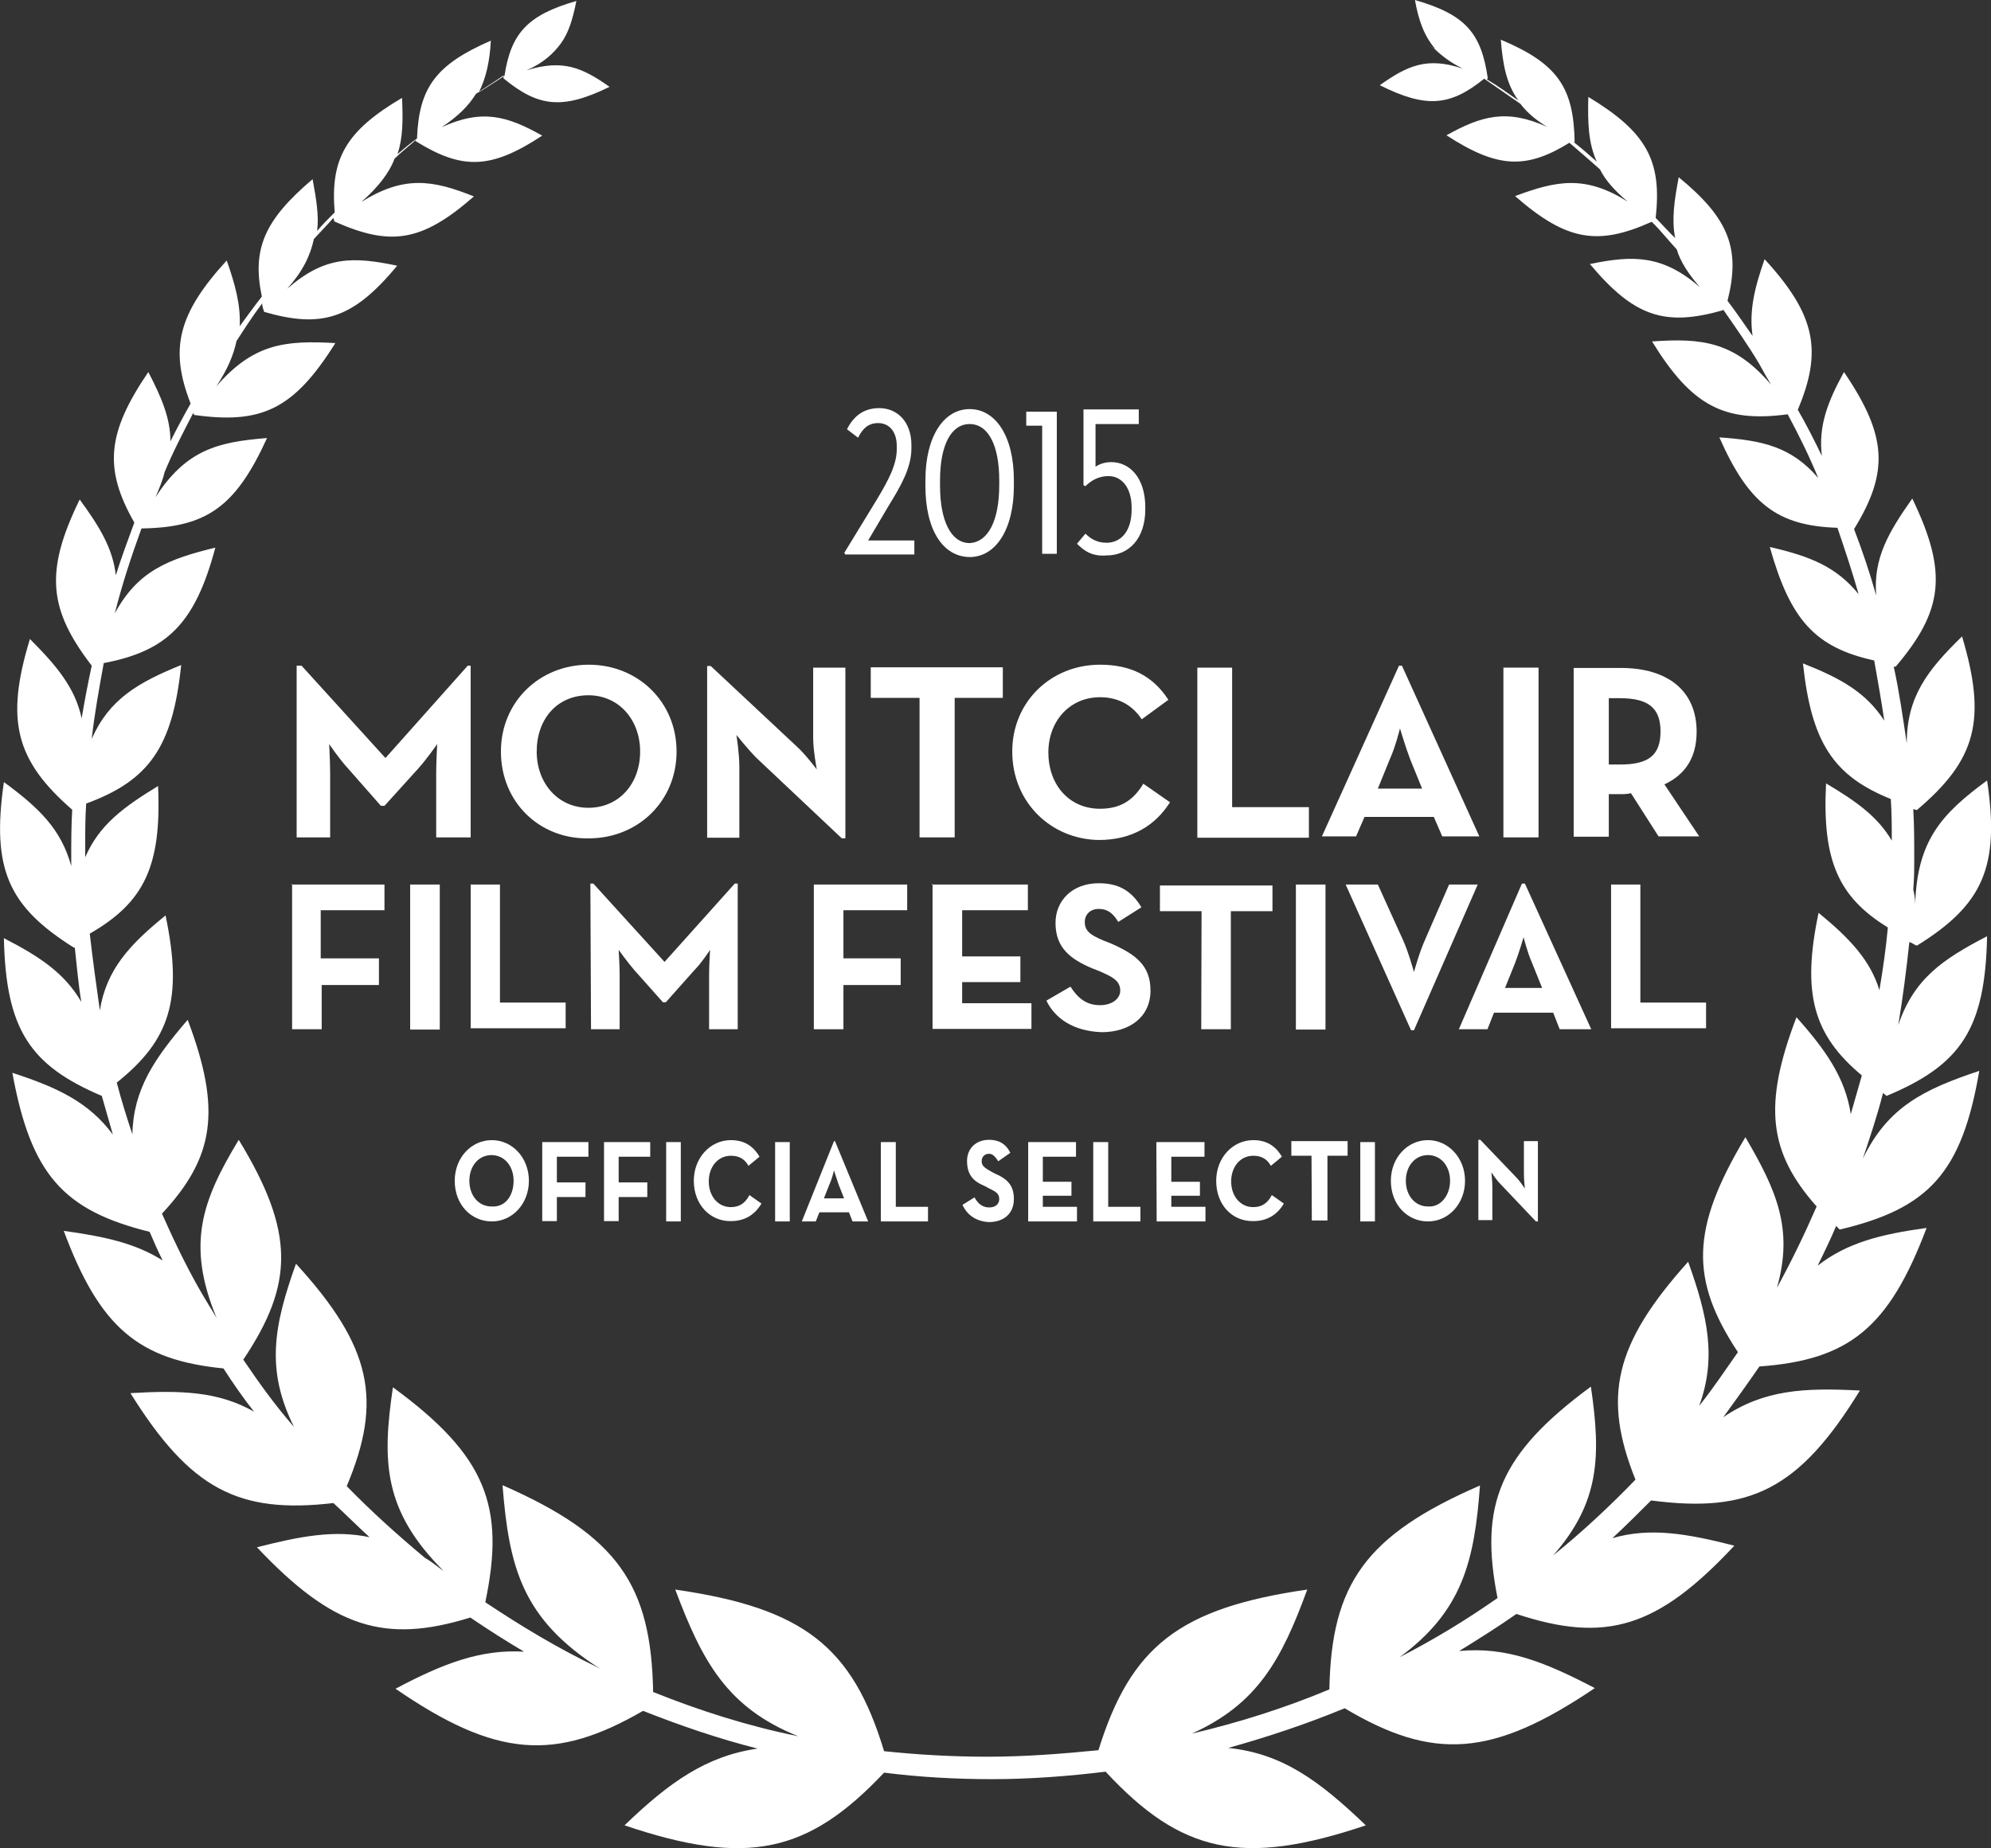 <?xml version="1.0" encoding="utf-8"?>
<!-- Generator: Adobe Illustrator 18.1.1, SVG Export Plug-In . SVG Version: 6.00 Build 0)  -->
<!DOCTYPE svg PUBLIC "-//W3C//DTD SVG 1.1//EN" "http://www.w3.org/Graphics/SVG/1.1/DTD/svg11.dtd">
<svg version="1.1" id="Layer_1" xmlns="http://www.w3.org/2000/svg" xmlns:xlink="http://www.w3.org/1999/xlink" x="0px" y="0px"
	 viewBox="-0.1 112.1 612.1 568.3" enable-background="new -0.1 112.1 612.1 568.3" xml:space="preserve">
<rect x="-0.1" y="112.1" width="612.1" height="568.3" fill="#333333" stroke="none"/>
<path fill="#FFFFFF" d="M435.7,124.3c1.7,0.9,3.7,2,5.4,2.8c-3.4-4-5.1-8.8-6.2-15c15.6,4.5,20.4,10.2,22.4,24.1l-0.3,0.3
	c3.4,2,6.5,4.3,9.7,6.5c-3.7-5.1-4.8-11.1-5.4-18.7c17.6,7.4,22.4,14.8,22.7,31.5h-0.3c2.6,2,4.8,4,7.1,6
	c-2.6-5.7-2.8-11.9-2.6-19.9c17.9,10.8,22.7,19.6,20.7,37.2c2,2,4,4.3,6,6.2c-1.1-5.7-0.3-11.4,1.1-18.7c15.6,12.8,19,22.1,15,38
	c2.6,3.4,5.1,7.1,7.7,10.8c-1.1-7.7,0.6-14.8,3.7-23.6c15.6,17,17.9,28.1,10.2,46.3c2.6,4.5,5.1,9.4,7.4,14.2
	c-1.1-9.1,1.7-16.5,6.8-25.8c13.3,19.6,13.9,30.7,3.1,48.3c2.6,6.8,4.8,13.3,6.8,20.4c-0.9-11.4,3.7-19.3,11.1-29.8
	c11.1,23,9.4,34.6-5.1,51.7h-0.6c1.7,7.7,2.8,15.6,4,23.6c0-14.2,6.2-22.4,17-32.9c7.7,25.8,4.3,38-13.9,53.4l-1.1-0.3
	c0.3,4.8,0.3,9.9,0.3,15c0,3.1,0,6.5-0.3,9.7c0.3,1.4,0.6,2.8,0.6,4.5c0.6-19.6,8.2-27.8,22.1-38c4,26.7-1.4,38.3-21.6,50.8
	c-0.9-0.3-1.4-0.9-2.3-1.1c-0.9,8.5-2,17-3.4,25.5c4.8-14.2,13.6-20.2,27.3-27.3c-0.6,28.4-7.9,39.5-30.9,49.1l-1.1-0.9
	c-1.7,6.8-4,13.6-6.2,20.2c7.7-15.9,18.7-21.3,35.8-27c-5.4,31.5-15.6,42.3-42.9,48.8l-1.1-1.1c-1.7,4-3.7,8.2-5.7,12.2
	c9.1-7.1,19.6-9.7,33.5-11.6c-11.6,30.7-23.8,40.6-51.4,42.6c-3.7,5.4-7.4,10.5-11.1,15.6c12.5-8.5,25-9.1,42-8.2
	c-18.7,30.4-33.8,37.8-64.2,33.8c-4,4-7.9,7.9-11.9,11.6c11.6-3.4,23-1.4,37.5,2.3c-23.6,25.3-39.5,30.1-67,21
	c-5.7,4-11.6,7.7-17.6,11.4c14.5-1.4,26.4,3.4,41.7,11.4c-31.5,21.3-49.7,22.4-76.9,6.2c-11.6,4.8-23.6,8.8-35.8,12.2
	c16.7,1.7,28.1,10.2,42.3,23.8c-38,12.8-56.8,8.5-80-16.5c-11.4,1.4-23.3,2.3-34.9,2.3c-11.1,0-22.1-0.6-33.2-2
	c-23.3,24.7-42,29-79.8,16.2c13.6-13.1,25-21.3,40.9-23.6c-12.2-3.1-23.8-7.1-35.2-11.6c-27,15.6-45.1,14.5-76.1-6.8
	c14.5-7.7,26.1-12.2,39.5-11.4c-5.7-3.4-11.1-6.8-16.5-10.5c-26.4,8.2-42.3,3.1-65.6-21.6c13.3-3.4,23.8-5.4,34.6-3.1
	c-3.7-3.4-7.4-7.1-11.1-10.5c-29.2,3.4-44-4.3-62.4-33.8c15.3-0.9,27-0.6,38,5.7c-3.4-4.3-6.5-8.8-9.4-13.3
	c-26.1-2.6-38-12.5-49.1-42.3c12.2,1.7,21.9,3.7,30.4,9.1c-1.4-2.8-2.8-6-4-8.8C19.3,484.3,9.4,473.2,3.7,442
	c13.9,4.5,23.6,9.1,30.9,19c-1.1-4-2.3-7.9-3.4-11.9c-22.1-9.4-29.5-20.4-30.1-48.5c11.1,5.7,18.7,10.8,23.8,19.6
	c-0.9-5.4-1.4-11.1-2-16.7h-0.3c-20-12.6-25.4-24-21.5-50.9c10.8,7.9,17.6,14.5,20.7,25.8v-2c0-5.1,0-10.2,0.3-15.3
	C4.8,346,1.4,333.8,9.1,308.6c8.2,8.2,13.9,15,15.9,24.4c0.9-5.4,2-11.1,3.1-16.2c-13.3-17.3-14.5-29-3.7-51.1
	c6,8.2,10.2,15,11.1,23.3c1.7-5.4,3.7-10.8,5.7-16.2c-9.4-16.5-8.5-27.5,4.3-46.3c4,7.7,6.8,14.2,6.8,21.3c2-4,4-7.7,6.2-11.6
	c-6.5-16.7-4-27.5,11.1-44c2.6,7.4,4.3,13.6,4,20.2c2.3-3.1,4.5-6.2,6.8-9.1c-3.1-14.8,0.9-23.6,15.6-36.1c1.1,6,2,11.1,1.4,15.9
	c1.7-2,3.4-3.7,5.4-5.7c-1.4-16.5,3.4-25,20.7-35.2c0.3,6.8,0.3,12.2-1.4,17.3c2-1.7,4-3.4,6-4.8c0.6-15.6,5.7-22.7,22.7-30.1
	c-0.3,6-1.4,11.4-3.7,15.9c2.6-1.7,5.4-3.4,7.9-5.1c2-13.1,7.1-18.7,22.1-23c-1.1,5.4-2.3,9.7-4.8,13.1l1.7-0.9l-1.7,0.9
	c-2.3,3.1-5.4,6-10.5,8.2c11.1-3.4,17-0.9,25.5,5.1c-14.5,7.1-21.9,6.2-32.6-2.6v-0.9c-2.8,2-5.7,3.7-8.5,5.7
	c-2.3,3.7-5.4,6.8-10.5,10.2c12.5-5.7,20.2-3.4,30.9,2.6c-15.9,10.5-24.7,10.5-38.9,1.7v-0.3c-2.3,2-4.5,3.7-6.5,5.7
	c-1.7,4.5-5.1,8.8-10.2,13.3c13.1-8.2,21.9-6.8,34.6-1.7c-16.2,14.2-25.8,15.3-42.9,7.7l-0.3-1.1c-2,2.3-4,4.3-6,6.5
	c-1.1,5.1-3.4,9.9-8.2,15.3c11.6-10.2,20.4-9.9,33.8-7.1c-13.6,16.5-23.3,19.3-40.9,14.2c-0.3-0.9-0.6-1.7-0.6-2.6
	c-2.8,3.7-5.4,7.7-7.9,11.6c-0.9,4.3-2.8,8.8-6.2,13.9c11.4-13.1,21-14.2,36.6-13.3c-12.8,20.4-22.7,25-43.4,22.1l-0.3-0.6
	c-3.1,6-6.2,11.9-8.8,18.2c-0.6,2.6-1.7,5.1-2.8,7.7c9.4-14.5,19-17,34.3-18.2c-9.7,21.3-18.7,27.5-38.6,27.8
	c-3.1,8.5-6,17.3-8.2,26.1c7.1-13.1,16.5-16.7,30.9-20.2c-6.2,23.3-14.8,31.8-34.3,35.5c-1.4,7.7-2.8,15.3-3.7,23.3
	c5.4-12.2,14.2-17.3,27.5-22.7c-2.6,25.3-9.9,35.5-29.2,42.6c-0.3,4.3-0.3,8.5-0.3,12.8c0,1.1,0,2.6,0,3.7
	c4.3-9.9,11.6-15.3,22.4-21.9c1.1,24.7-4.3,35.8-21,45.4c0.9,7.9,2,15.9,3.1,23.6c2-12.5,9.1-20.2,20.2-29.2
	c5.4,25.8,1.4,38.3-15,51.4c1.4,5.4,3.1,10.8,4.8,15.9c0.3-13.9,6.8-23.3,17-35.2c10.5,27.8,8.2,42.3-7.9,59.6
	c4.3,9.7,8.8,19,14.2,27.8c0.9,1.4,1.7,2.8,2.6,4.3c-9.4-22.7-4.5-36.1,6.8-54.8c17.3,28.4,17,44.3,1.4,67.6
	c4.8,7.1,9.9,14.2,15.6,20.7c-8.8-17.6-6.2-31.2,0.6-50.2c23.3,25.5,26.7,42,15.6,68.4c7.7,7.9,15.6,15,24.1,22.1
	c2,1.1,3.7,2.6,5.7,4c-18.5-18.5-19-33.5-15.6-56.5c28.7,21,34.6,36.6,28.4,66.1c11.1,7.4,22.4,14.2,34.3,19.9l1.1,0.6
	c-24.1-15.3-28.1-31.2-30.1-56.5c35.5,15.6,45.7,30.7,46.3,63.6c14.2,5.7,29.2,10.5,44.6,13.6c-21.9-8.8-29.5-23-37.8-45.1
	c39.5,5.7,54.5,17.6,64.2,49.7c10.5,1.1,21,1.7,31.8,1.7c11.6,0,23-0.9,34.1-2c9.9-31.8,24.7-43.7,64.2-49.4
	c-7.9,21.6-15.3,35.2-35.5,44.3c14.5-3.4,28.7-7.9,42.3-13.6c0.6-32.4,11.1-47.4,46.3-62.7c-1.7,23.3-5.4,38.6-24.7,52.8
	c10.5-5.4,20.4-11.4,30.1-18.2c-5.7-28.7,0.6-44.3,28.7-65c3.1,21.3,2.8,35.5-11.6,51.9c8.8-7.1,17.3-15,25.3-23.3
	c-10.2-25.5-6.5-41.7,16.2-67c6,16.7,8.8,29.5,3.4,44.3c4.3-5.4,7.9-10.8,11.9-16.5c-14.8-22.4-14.5-38,2.3-66.1
	c9.7,16.5,14.8,28.4,9.7,46.3c4.5-8.2,8.5-16.5,12.2-25c-14.8-16.7-16.5-31.2-6.2-58.2c9.1,10.2,15,18.7,16.7,29.8
	c1.1-4,2.3-7.9,3.4-11.9c-15-12.5-18.5-25.3-13.3-50c9.4,7.7,15.9,14.5,18.7,23.8c1.1-6.5,2-12.8,2.6-19.3
	c-15.3-9.4-20.2-20.7-19-44.3c9.1,5.4,15.9,10.2,20.2,17.6c0-4.3,0-8.5-0.3-12.8c-17.6-7.1-24.4-17.3-27-41.7
	c11.4,4.5,19.3,8.8,25,17.6c-0.9-6.2-2-12.2-3.1-18.5c-18.2-4-25.8-12.5-32.1-34.9c12.2,2.8,20.4,6,27.3,14.5
	c-2-7.1-4.3-13.9-6.5-20.4c-18.5-0.6-27.3-7.4-36.3-27.8c13.1,0.9,22.1,2.8,30.4,12.5c-2.8-6.8-6-13.3-9.4-19.6
	c-19.6,2.6-29.5-2.6-41.7-22.4c15.3-1.1,25.3,0,36.6,13.3c-1.4-2.3-2.6-4.5-3.7-6.5c-3.4-5.7-7.4-11.4-11.1-16.7v0.3
	c-17.9,5.1-27.3,2-40.9-14.2c13.3-2.8,22.4-2.8,33.8,7.1c-3.7-4.3-6-7.9-7.1-11.6c-2.6-2.8-5.1-6-7.7-8.5c-16.5,7.4-26.1,6-42-7.9
	c12.8-4.8,21.6-6.5,34.6,1.7c-4-3.4-6.8-6.5-8.5-9.9c-3.1-2.8-6.2-5.4-9.4-8.2c-13.3,8.2-22.1,7.9-37.8-2.3
	c10.8-6,18.5-8.2,30.9-2.6c-3.7-2.3-6.2-4.5-8.2-7.1c-3.7-2.6-7.4-5.1-11.1-7.7c-10.5,8.5-17.9,9.1-32.1,2c8.5-6,14.5-8.8,25.5-5.1
	c-4-2-6.5-4-8.8-6.2C439.4,126.3,437.4,125.2,435.7,124.3z"/>
<g>
	<path fill="#FFFFFF" d="M91.7,316.8h0.9l25.8,28.4l25.3-28.4h0.9v52.8H134V350c0-3.4,0.3-9.1,0.3-9.1s-3.1,4.5-5.7,7.4l-10.5,11.6
		H117l-10.2-11.6c-2.6-2.8-5.7-7.4-5.7-7.4s0.3,5.7,0.3,9.1v19.6H91.1v-52.8L91.7,316.8L91.7,316.8z"/>
	<path fill="#FFFFFF" d="M153.9,343.2c0-15.3,11.9-26.7,27-26.7s27,11.4,27,26.7s-11.9,26.7-27,26.7
		C165.8,370.2,153.9,358.8,153.9,343.2z M196.7,343.2c0-9.7-6.5-17.3-15.9-17.3c-9.7,0-15.9,7.4-15.9,17.3c0,9.7,6.5,17.3,15.9,17.3
		S196.7,353.1,196.7,343.2z"/>
	<path fill="#FFFFFF" d="M232.5,345.2c-2.6-2.6-6.2-7.1-6.2-7.1s0.9,5.7,0.9,9.7v21.9h-9.9v-52.8h1.1l26.4,24.7
		c2.6,2.3,6.2,7.1,6.2,7.1s-1.1-6-1.1-9.4v-21.9h9.9v52.5h-1.1L232.5,345.2z"/>
	<path fill="#FFFFFF" d="M282.4,326.7h-14.8v-9.4h40.6v9.4h-14.8v42.9h-10.8v-42.9H282.4z"/>
	<path fill="#FFFFFF" d="M311.1,343.2c0-15.3,11.9-26.7,27-26.7c9.4,0,16.2,3.4,21,10.8l-8.2,6c-2.6-4-6.8-6.8-12.8-6.8
		c-9.4,0-15.9,7.4-15.9,17c0,9.7,6.2,17.3,15.9,17.3c6.8,0,10.5-3.1,13.3-7.7l8.2,5.7c-4.5,7.1-11.6,11.6-21.9,11.6
		C323,370.2,311.1,358.8,311.1,343.2z"/>
	<path fill="#FFFFFF" d="M367.9,317.4h10.8v42.9h23.6v9.4H368v-52.3H367.9z"/>
	<path fill="#FFFFFF" d="M430,316.8h0.9l23.8,52.5h-11.4l-2.6-6h-21.3l-2.6,6h-10.5L430,316.8z M437.1,354.6l-3.7-9.1
		c-1.4-3.7-3.1-9.4-3.1-9.4s-1.4,5.7-3.1,9.4l-3.7,9.1H437.1z"/>
	<path fill="#FFFFFF" d="M462.1,317.4h10.8v52.2h-10.8V317.4z"/>
	<path fill="#FFFFFF" d="M522.3,369.3h-12.5l-8.5-13.3c-1.1,0.3-2,0.3-3.1,0.3h-3.7v13.1h-10.8v-51.9h14.5
		c14.5,0,23.3,7.1,23.3,19.6c0,8.2-3.7,13.3-9.9,16.2L522.3,369.3z M497.9,347.2c8.8,0,12.5-2.8,12.5-10.2c0-7.4-4-10.2-12.5-10.2
		h-3.4v20.4L497.9,347.2L497.9,347.2z"/>
	<path fill="#FFFFFF" d="M89.4,384.1h28.7v7.9H98.5v14.8h17.9v8.2H98.8v13.6h-9.1V384h-0.3V384.1z"/>
	<path fill="#FFFFFF" d="M126,384.1h9.1v44.6H126V384.1z"/>
	<path fill="#FFFFFF" d="M144.5,384.1h9.1v36.3h20.2v7.9h-29.2v-44.2H144.5z"/>
	<path fill="#FFFFFF" d="M181.4,383.8h0.9l21.9,24.1l21.6-24.1h0.9v44.8h-8.8v-16.7c0-3.1,0.3-7.7,0.3-7.7s-2.6,4-4.8,6.2l-8.8,9.9
		h-0.9l-8.8-9.9c-2-2.3-4.8-6.2-4.8-6.2s0.3,4.8,0.3,7.7v16.7h-8.8L181.4,383.8L181.4,383.8z"/>
	<path fill="#FFFFFF" d="M250.1,384.1h28.7v7.9h-19.6v14.8h17.6v8.2h-17.6v13.6h-9.1V384.1z"/>
	<path fill="#FFFFFF" d="M286.4,384.1h29.5v7.9h-20.2v14.2h17.9v7.9h-17.9v6.5H317v7.9h-30.4v-44.6h-0.2V384.1z"/>
	<path fill="#FFFFFF" d="M321.6,419.8l7.4-4.3c2,3.1,4.5,5.7,9.1,5.7c3.7,0,6.2-2,6.2-4.5c0-3.1-2.6-4.3-6.5-6l-2.3-0.9
		c-6.5-2.8-11.1-6.2-11.1-13.9c0-6.8,5.1-12.2,13.3-12.2c5.7,0,9.9,2,13.1,7.4l-7.1,4.5c-1.7-2.8-3.4-4-6-4s-4.3,1.7-4.3,4
		c0,2.8,1.7,4,5.7,5.7l2.3,0.9c7.7,3.4,12.2,6.8,12.2,14.5c0,8.2-6.5,12.8-15,12.8C329.8,429.2,324.2,425.2,321.6,419.8z"/>
	<path fill="#FFFFFF" d="M369.3,392.3h-12.8v-7.9h34.6v7.9h-12.8v36.3h-9.1L369.3,392.3L369.3,392.3z"/>
	<path fill="#FFFFFF" d="M398.3,384.1h9.1v44.6h-9.1V384.1z"/>
	<path fill="#FFFFFF" d="M413.6,384.1h9.9l7.7,17c1.7,3.7,3.4,9.9,3.4,9.9s1.7-6.2,3.4-9.9l7.4-17h8.8l-19.6,44.8h-0.9L413.6,384.1z
		"/>
	<path fill="#FFFFFF" d="M467.8,383.8h0.9l20.4,44.8h-9.7l-2-5.1h-18.2l-2,5.1h-8.8L467.8,383.8z M474,415.9l-3.1-7.7
		c-1.4-3.1-2.6-7.9-2.6-7.9s-1.4,4.8-2.6,7.9l-3.1,7.7H474z"/>
	<path fill="#FFFFFF" d="M495.1,384.1h9.1v36.3h20.2v7.9h-29.2v-44.2H495.1z"/>
</g>
<g>
	<path fill="#FFFFFF" d="M259.4,282.2l10.2-16.7c3.4-5.7,6-10.5,6-15.3v-0.9c0-4.8-2.6-7.1-5.7-7.1s-4.8,1.7-6.2,4.5l-3.4-2.6
		c2-4,5.1-6.5,9.9-6.5c5.4,0,9.9,4,9.9,11.4v0.9c0,6-3.1,11.4-7.1,17.9l-6.2,10.5H281v4.3h-21.3v-0.3L259.4,282.2L259.4,282.2z"/>
	<path fill="#FFFFFF" d="M284.4,261.5v-1.7c0-13.6,5.7-21.9,13.6-21.9s13.6,8.2,13.6,21.9v1.7c0,13.6-5.7,21.9-13.6,21.9
		C289.8,283.3,284.4,275.1,284.4,261.5z M307.1,261.2v-1.4c0-10.8-3.4-17.3-9.1-17.3s-9.1,6.5-9.1,17.3v1.7
		c0,10.8,3.4,17.6,9.1,17.6C303.7,278.8,307.1,272.2,307.1,261.2z"/>
	<path fill="#FFFFFF" d="M320.2,243h-4.8v-4.3h9.4v43.7h-4.5V243H320.2z"/>
	<path fill="#FFFFFF" d="M331,279.3l2.6-3.1c1.7,1.7,3.7,2.8,6.5,2.8c4.3,0,7.7-3.4,7.7-10.2v-0.6c0-6.2-3.1-9.7-7.1-9.7
		c-3.1,0-5.4,1.4-7.1,3.1l-0.6-0.3V238h17v4.5h-13.3v13.1c0.9-0.6,2.6-1.4,4.8-1.4c5.7,0,10.5,4.8,10.5,13.9v0.6
		c0,9.1-5.1,14.2-11.9,14.2C335.5,283.3,333,281.3,331,279.3z"/>
</g>
<g>
	<path fill="#FFFFFF" d="M139.7,475.2c0-7.1,5.1-12.5,11.4-12.5s11.4,5.4,11.4,12.5s-5.1,12.5-11.4,12.5S139.7,482.6,139.7,475.2z
		 M157.8,475.2c0-4.5-2.8-7.9-6.8-7.9s-6.8,3.4-6.8,7.9s2.8,7.9,6.8,7.9C155.3,483.4,157.8,479.7,157.8,475.2z"/>
	<path fill="#FFFFFF" d="M166.6,463.3h14.2v4.5h-9.7v7.9h8.8v4.5h-8.8v7.4h-4.5V463.3z"/>
	<path fill="#FFFFFF" d="M185.6,463.3h14.2v4.5h-9.7v7.9h8.8v4.5h-8.8v7.4h-4.5V463.3z"/>
	<path fill="#FFFFFF" d="M204.7,463.3h4.5v24.4h-4.5V463.3z"/>
	<path fill="#FFFFFF" d="M213.2,475.2c0-7.1,5.1-12.5,11.4-12.5c4,0,6.8,1.7,8.8,5.1l-3.4,2.8c-1.1-2-2.8-3.1-5.4-3.1
		c-4,0-6.8,3.4-6.8,7.9s2.8,7.9,6.8,7.9c2.8,0,4.5-1.4,5.7-3.7l3.7,2.6c-2,3.4-5.1,5.4-9.4,5.4C218.3,487.7,213.2,482.6,213.2,475.2
		z"/>
	<path fill="#FFFFFF" d="M238.2,463.3h4.5v24.4h-4.5V463.3z"/>
	<path fill="#FFFFFF" d="M256.3,463h0.3l10.2,24.7H262l-1.1-2.8h-9.1l-1.1,2.8h-4.3L256.3,463z M259.4,480.6l-1.7-4.3
		c-0.6-1.7-1.4-4.3-1.4-4.3s-0.6,2.6-1.4,4.3l-1.7,4.3H259.4z"/>
	<path fill="#FFFFFF" d="M270.8,463.3h4.5v19.9h9.9v4.5h-14.5v-24.4H270.8z"/>
	<path fill="#FFFFFF" d="M295.8,482.6l3.7-2.3c0.9,1.7,2.3,3.1,4.5,3.1c2,0,3.1-1.1,3.1-2.6c0-1.7-1.1-2.3-3.4-3.4l-1.1-0.6
		c-3.4-1.4-5.4-3.4-5.4-7.7c0-3.7,2.6-6.5,6.8-6.5c2.8,0,5.1,1.1,6.5,4l-3.7,2.6c-0.9-1.4-1.7-2.3-2.8-2.3c-1.4,0-2.3,0.9-2.3,2.3
		s0.9,2,2.8,3.1l1.1,0.6c4,1.7,6,3.7,6,7.9c0,4.5-3.1,7.1-7.7,7.1C300,487.7,297.2,485.7,295.8,482.6z"/>
	<path fill="#FFFFFF" d="M315.9,463.3h14.8v4.5h-10.2v7.7h8.8v4.3h-8.8v3.4H331v4.5h-15v-24.4H315.9z"/>
	<path fill="#FFFFFF" d="M336.1,463.3h4.5v19.9h9.9v4.5H336v-24.4H336.1z"/>
	<path fill="#FFFFFF" d="M355.4,463.3h14.8v4.5H360v7.7h8.8v4.3H360v3.4h10.5v4.5h-15L355.4,463.3L355.4,463.3z"/>
	<path fill="#FFFFFF" d="M373.8,475.2c0-7.1,5.1-12.5,11.4-12.5c4,0,6.8,1.7,8.8,5.1l-3.4,2.8c-1.1-2-2.8-3.1-5.4-3.1
		c-4,0-6.8,3.4-6.8,7.9s2.8,7.9,6.8,7.9c2.8,0,4.5-1.4,5.7-3.7l3.7,2.6c-2,3.4-5.1,5.4-9.4,5.4C378.7,487.7,373.8,482.6,373.8,475.2
		z"/>
	<path fill="#FFFFFF" d="M403.1,467.5h-6.2V463h17.3v4.5H408v19.9h-4.8L403.1,467.5L403.1,467.5z"/>
	<path fill="#FFFFFF" d="M418.1,463.3h4.5v24.4h-4.5V463.3z"/>
	<path fill="#FFFFFF" d="M427.5,475.2c0-7.1,5.1-12.5,11.4-12.5c6.2,0,11.4,5.4,11.4,12.5s-5.1,12.5-11.4,12.5
		S427.5,482.6,427.5,475.2z M445.7,475.2c0-4.5-2.8-7.9-6.8-7.9s-6.8,3.4-6.8,7.9s2.8,7.9,6.8,7.9
		C442.8,483.4,445.7,479.7,445.7,475.2z"/>
	<path fill="#FFFFFF" d="M461,476c-1.1-1.1-2.6-3.4-2.6-3.4s0.3,2.6,0.3,4.5v10.2h-4.3v-24.7h0.6l11.1,11.6c1.1,1.1,2.6,3.4,2.6,3.4
		s-0.3-2.8-0.3-4.5V463h4.3v24.7h-0.6L461,476z"/>
</g>
</svg>
